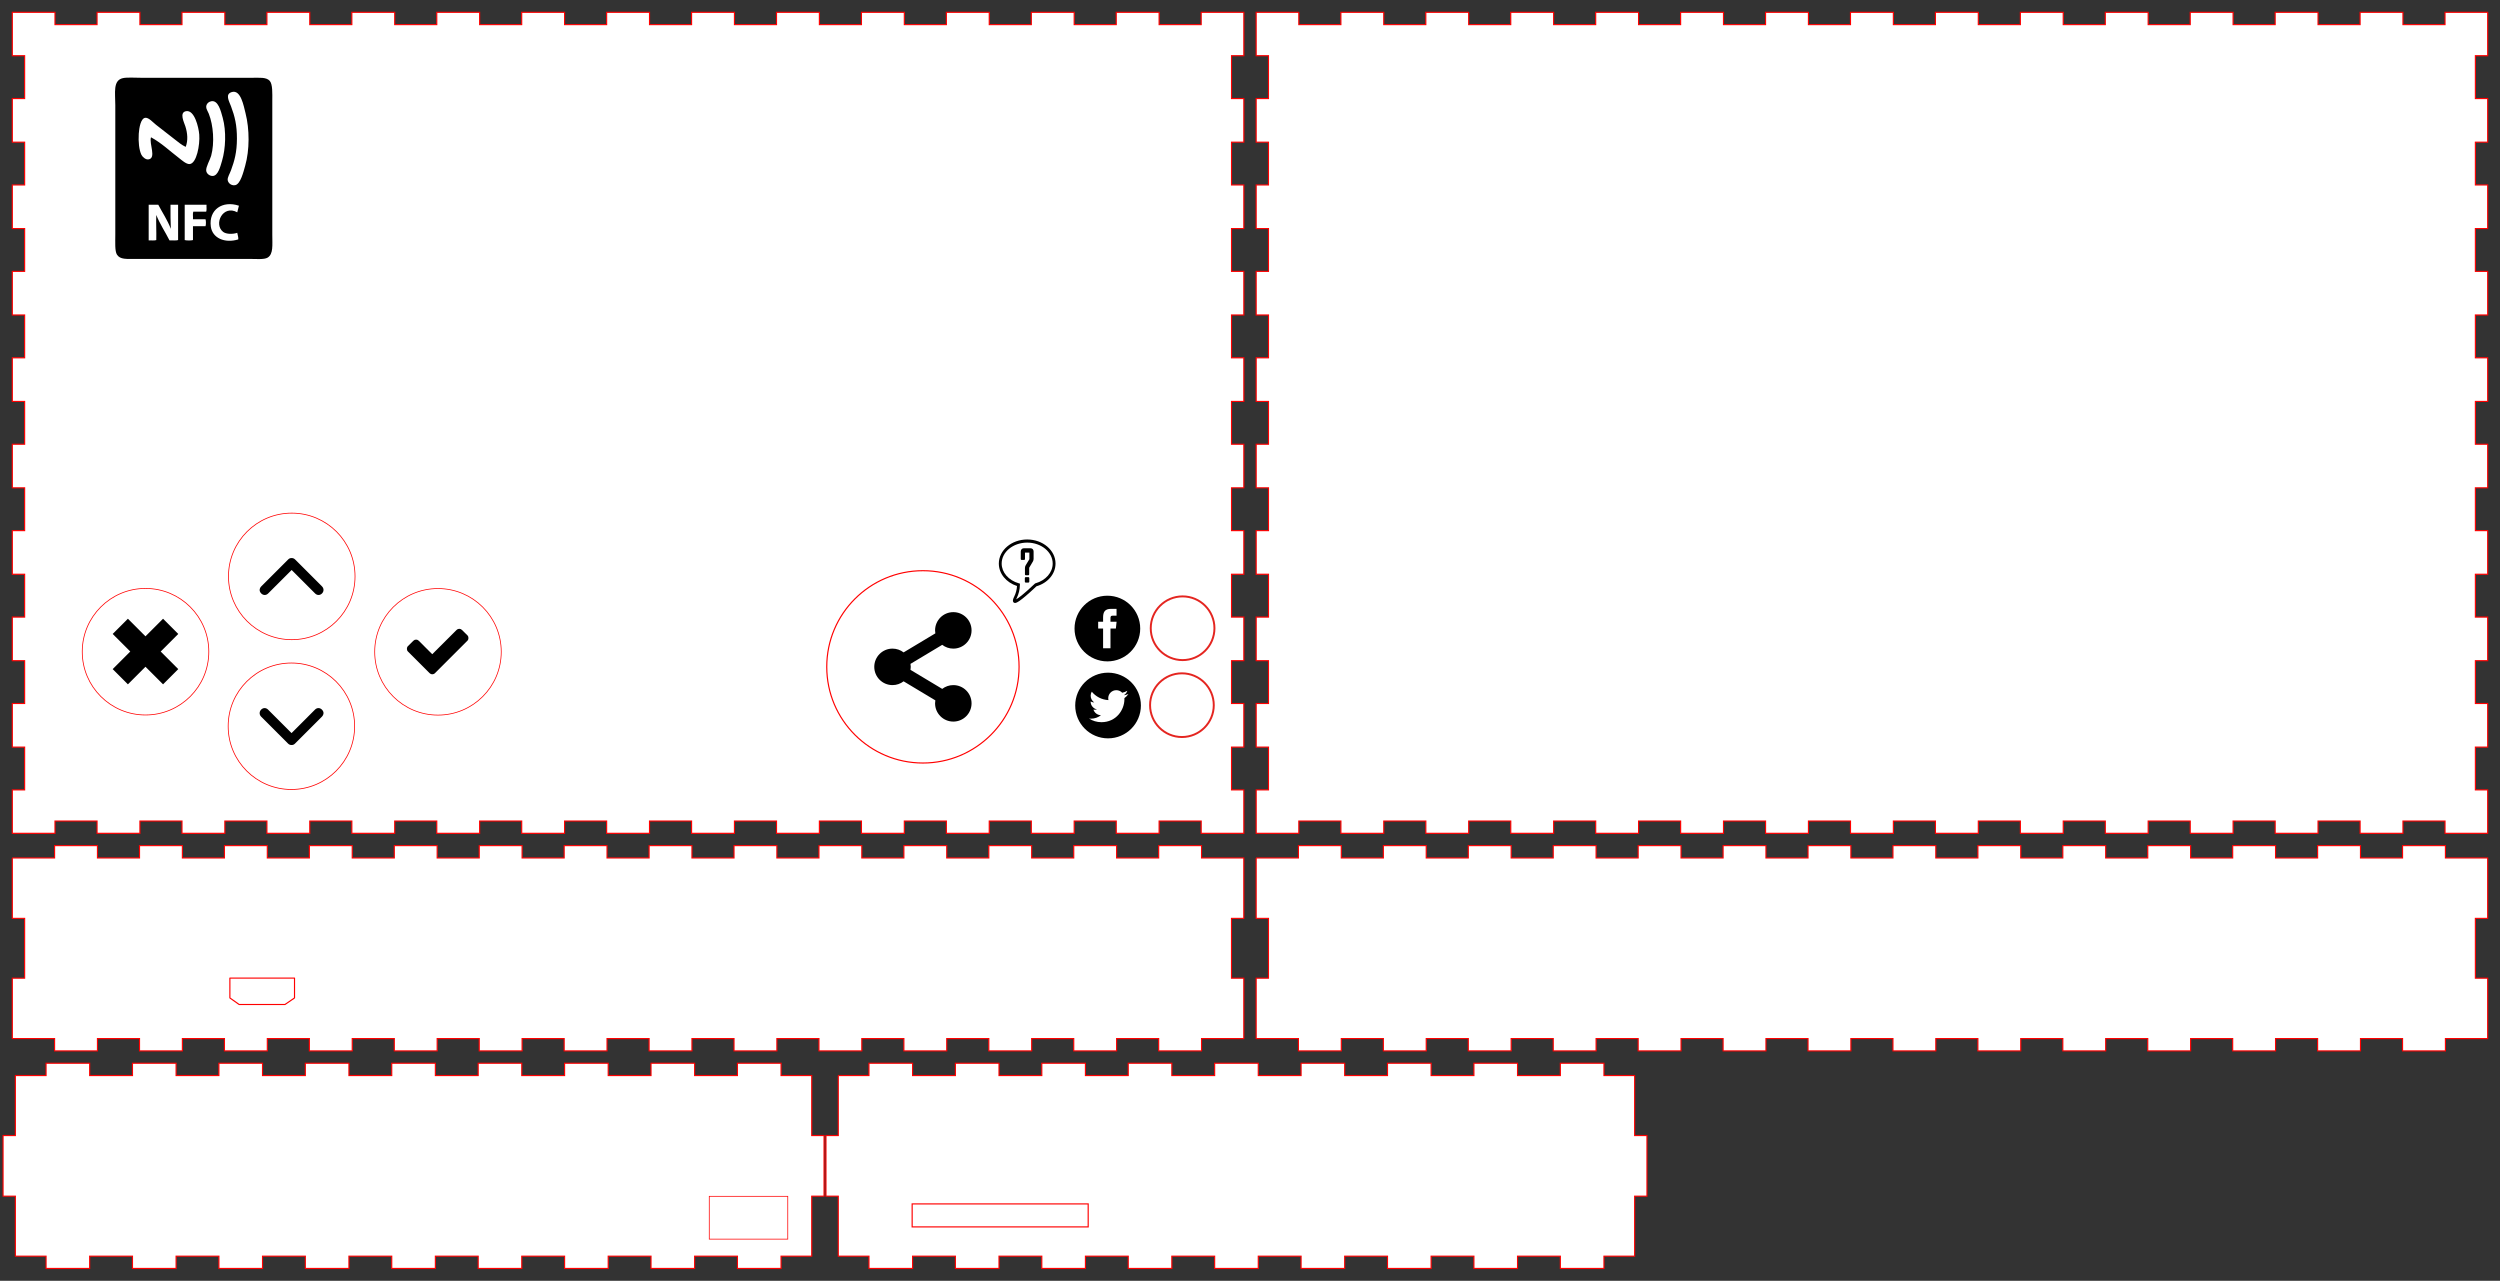 <?xml version="1.0" encoding="UTF-8" standalone="no"?>
<!-- Generator: Adobe Illustrator 15.1.0, SVG Export Plug-In . SVG Version: 6.00 Build 0)  -->

<svg
   xmlns:dc="http://purl.org/dc/elements/1.1/"
   xmlns:cc="http://creativecommons.org/ns#"
   xmlns:rdf="http://www.w3.org/1999/02/22-rdf-syntax-ns#"
   xmlns:svg="http://www.w3.org/2000/svg"
   xmlns="http://www.w3.org/2000/svg"
   xmlns:sodipodi="http://sodipodi.sourceforge.net/DTD/sodipodi-0.dtd"
   xmlns:inkscape="http://www.inkscape.org/namespaces/inkscape"
   version="1.1"
   x="0px"
   y="0px"
   width="2157.875px"
   height="1105.512px"
   viewBox="0 0 2157.875 1105.512"
   enable-background="new 0 0 2157.875 1105.512"
   xml:space="preserve"
   id="svg2"
   inkscape:version="0.48.2 r9819"
   sodipodi:docname="V0.2 - Box.svg"><rect x="0" y="0" width="2157.875" height="1105.512" fill="#333333" stroke="none"/><defs
   id="defs265">
	
		<sodipodi:namedview
   id="base"
   pagecolor="#ffffff"
   bordercolor="#666666"
   borderopacity="1.0"
   inkscape:pageopacity="0.0"
   inkscape:pageshadow="2"
   inkscape:document-units="mm"
   fit-margin-top="0"
   inkscape:current-layer="layer1"
   showgrid="false"
   fit-margin-left="0"
   fit-margin-right="0"
   fit-margin-bottom="0"
   inkscape:window-maximized="1"
   units="mm">
		</sodipodi:namedview>
	
	
	
	
	
	

	
	
		
	
	
	
	
	
	
	
	
	
	
	
	
	
	
	
	
	
	
	
	
	
	
	
	
	
	
	
	
	
	
	
	
	
	
	
	
	
	
	
	
	
	
	
	
	
	
	
	
	
	
	
	
	
	
	
	
	
	
	
	
	
	
	
	
	
	
	
	
	
	
	
	
	
	
	
	
	
	
	
	
	
	
	
	
	
	
	
	
	
	
	
	
	
	
	
	
	
	
	
	
	
	
	
	

		
		
		
	
			
		
			
			
		
			
			
		
				
				
			
				
				
			
				
				
			
				
				
				
				
				
				
				
				
			
					
					
					
				
					
					
				
						
					</defs><sodipodi:namedview
   pagecolor="#ffffff"
   bordercolor="#666666"
   borderopacity="1"
   objecttolerance="10"
   gridtolerance="10"
   guidetolerance="10"
   inkscape:pageopacity="0"
   inkscape:pageshadow="2"
   inkscape:window-width="1384"
   inkscape:window-height="856"
   id="namedview263"
   showgrid="false"
   inkscape:zoom="1.2189942"
   inkscape:cx="902.02895"
   inkscape:cy="64.922127"
   inkscape:window-x="56"
   inkscape:window-y="0"
   inkscape:window-maximized="1"
   inkscape:current-layer="svg2" />
<path
   style="fill:#ffffff;stroke:#ff0000"
   inkscape:connector-curvature="0"
   d="M 10.63,10.63 H 47.462 V 21.26 H 83.763 V 10.63 h 37.009 v 10.63 h 36.3 V 10.63 h 37.009 v 10.63 h 36.301 V 10.63 h 37.009 v 10.63 h 36.3 V 10.63 H 340.7 v 10.63 h 36.301 V 10.63 h 37.009 v 10.63 h 36.301 V 10.63 h 37.009 v 10.63 h 36.301 V 10.63 h 37.01 v 10.63 h 36.301 V 10.63 h 37.009 v 10.63 h 36.301 V 10.63 h 37.009 v 10.63 h 36.301 V 10.63 h 37.01 v 10.63 h 36.3 V 10.63 h 37.01 v 10.63 h 36.301 V 10.63 h 37.009 v 10.63 h 36.301 V 10.63 h 37.009 v 10.63 h 36.301 V 10.63 h 36.832 v 37.475 h -10.63 v 36.944 h 10.63 v 37.652 h -10.63 v 36.943 h 10.63 v 37.652 h -10.63 v 36.944 h 10.63 v 37.652 h -10.63 v 36.944 h 10.63 v 37.652 h -10.63 v 36.943 h 10.63 v 37.652 h -10.63 v 36.943 h 10.63 v 37.652 h -10.63 v 36.943 h 10.63 v 37.652 h -10.63 v 36.944 h 10.63 v 37.652 h -10.63 v 36.943 h 10.63 v 37.475 h -36.832 v -10.63 h -36.301 v 10.63 H 963.48 v -10.63 h -36.3 v 10.63 h -37.01 v -10.63 h -36.3 v 10.63 h -37.01 v -10.63 h -36.3 v 10.63 h -37.01 v -10.63 h -36.3 v 10.63 h -37.009 v -10.63 H 633.94 v 10.63 h -37.009 v -10.63 H 560.63 v 10.63 h -37.01 v -10.63 h -36.3 v 10.63 h -37.009 v -10.63 H 414.01 v 10.63 h -37.009 v -10.63 H 340.7 v 10.63 h -37.009 v -10.63 h -36.3 v 10.63 h -37.009 v -10.63 h -36.301 v 10.63 h -37.009 v -10.63 h -36.3 v 10.63 H 83.763 v -10.63 H 47.462 v 10.63 H 10.63 V 681.812 H 21.26 V 644.869 H 10.63 V 607.217 H 21.26 V 570.273 H 10.63 V 532.621 H 21.26 V 495.678 H 10.63 V 458.026 H 21.26 V 421.083 H 10.63 V 383.431 H 21.26 V 346.488 H 10.63 V 308.836 H 21.26 V 271.892 H 10.63 V 234.24 H 21.26 V 197.296 H 10.63 V 159.644 H 21.26 V 122.701 H 10.63 V 85.049 H 21.26 V 48.105 H 10.63 V 10.63 l 0,0 z"
   id="bottom" /><path
   style="fill:#ffffff;stroke:#ff0000"
   inkscape:connector-curvature="0"
   d="m 1084.251,10.63 h 36.832 v 10.63 h 36.301 V 10.63 h 37.01 v 10.63 h 36.301 V 10.63 h 37.008 v 10.63 h 36.301 V 10.63 h 37.01 v 10.63 h 36.301 V 10.63 h 37.01 v 10.63 h 36.301 V 10.63 h 37.008 v 10.63 h 36.301 V 10.63 h 37.01 v 10.63 h 36.301 V 10.63 h 37.01 v 10.63 h 36.299 V 10.63 h 37.01 v 10.63 h 36.301 V 10.63 h 37.01 v 10.63 h 36.301 V 10.63 h 37.008 v 10.63 h 36.301 V 10.63 h 37.01 v 10.63 h 36.301 V 10.63 h 37.01 v 10.63 h 36.301 V 10.63 h 37.008 v 10.63 h 36.301 V 10.63 h 36.832 v 37.475 h -10.629 v 36.944 h 10.629 v 37.652 h -10.629 v 36.943 h 10.629 v 37.652 h -10.629 v 36.944 h 10.629 v 37.652 h -10.629 v 36.944 h 10.629 v 37.652 h -10.629 v 36.943 h 10.629 v 37.652 h -10.629 v 36.943 h 10.629 v 37.652 h -10.629 v 36.943 h 10.629 v 37.652 h -10.629 v 36.944 h 10.629 v 37.652 h -10.629 v 36.943 h 10.629 v 37.475 h -36.832 v -10.63 h -36.301 v 10.63 h -37.008 v -10.63 h -36.301 v 10.63 h -37.01 v -10.63 h -36.301 v 10.63 h -37.01 v -10.63 h -36.301 v 10.63 h -37.008 v -10.63 h -36.301 v 10.63 h -37.01 v -10.63 h -36.301 v 10.63 h -37.01 v -10.63 h -36.299 v 10.63 h -37.01 v -10.63 h -36.301 v 10.63 h -37.01 v -10.63 h -36.301 v 10.63 h -37.008 v -10.63 h -36.301 v 10.63 h -37.01 v -10.63 h -36.301 v 10.63 h -37.01 v -10.63 h -36.301 v 10.63 h -37.008 v -10.63 h -36.301 v 10.63 h -37.01 v -10.63 h -36.301 v 10.63 h -36.832 v -37.475 h 10.631 v -36.943 h -10.631 v -37.652 h 10.631 v -36.944 h -10.631 v -37.652 h 10.631 v -36.943 h -10.631 v -37.652 h 10.631 v -36.943 h -10.631 v -37.652 h 10.631 v -36.943 h -10.631 v -37.652 h 10.631 v -36.944 h -10.631 V 234.24 h 10.631 v -36.944 h -10.631 v -37.652 h 10.631 v -36.943 h -10.631 V 85.049 h 10.631 V 48.105 h -10.631 V 10.63 l 0,0 z"
   id="top" /><path
   style="fill:#ffffff;stroke:#ff0000"
   inkscape:connector-curvature="0"
   d="m 1084.251,740.551 h 36.479 v -10.63 h 37.01 v 10.63 h 36.299 v -10.63 h 37.01 v 10.63 h 36.301 v -10.63 h 37.01 v 10.63 h 36.301 v -10.63 h 37.008 v 10.63 h 36.301 v -10.63 h 37.01 v 10.63 h 36.301 v -10.63 h 37.01 v 10.63 h 36.301 v -10.63 h 37.008 v 10.63 h 36.301 v -10.63 h 37.01 v 10.63 h 36.301 v -10.63 h 37.01 v 10.63 h 36.299 v -10.63 h 37.01 v 10.63 h 36.301 v -10.63 h 37.01 v 10.63 h 36.301 v -10.63 h 37.008 v 10.63 h 36.301 v -10.63 h 37.01 v 10.63 h 36.301 v -10.63 h 37.01 v 10.63 h 36.477 v 52.146 h -10.629 v 51.613 h 10.629 v 52.146 h -36.477 v 10.63 h -37.01 v -10.63 h -36.301 v 10.63 h -37.01 v -10.63 h -36.301 v 10.63 h -37.008 v -10.63 h -36.301 v 10.63 h -37.01 v -10.63 h -36.301 v 10.63 h -37.01 v -10.63 h -36.299 v 10.63 h -37.01 v -10.63 h -36.301 v 10.63 h -37.01 v -10.63 H 1597.6 v 10.63 h -37.008 v -10.63 h -36.301 v 10.63 h -37.01 v -10.63 h -36.301 v 10.63 h -37.01 v -10.63 h -36.301 v 10.63 h -37.008 v -10.63 h -36.301 v 10.63 h -37.01 v -10.63 h -36.301 v 10.63 h -37.01 v -10.63 h -36.299 v 10.63 h -37.01 v -10.63 h -36.479 V 844.31 h 10.631 v -51.613 h -10.631 v -52.146 z"
   id="font" /><path
   style="fill:#ffffff;stroke:#ff0000"
   inkscape:connector-curvature="0"
   d="m 10.63,740.551 h 36.478 v -10.63 h 37.009 v 10.63 h 36.301 v -10.63 h 37.009 v 10.63 h 36.3 v -10.63 h 37.009 v 10.63 h 36.301 v -10.63 h 37.009 v 10.63 h 36.3 v -10.63 h 37.009 v 10.63 h 36.301 v -10.63 h 37.009 v 10.63 h 36.301 v -10.63 h 37.009 v 10.63 h 36.301 v -10.63 h 37.009 v 10.63 h 36.301 v -10.63 h 37.01 v 10.63 h 36.301 v -10.63 h 37.009 v 10.63 h 36.301 v -10.63 h 37.009 v 10.63 h 36.301 v -10.63 h 37.009 v 10.63 h 36.301 v -10.63 h 37.01 v 10.63 h 36.3 v -10.63 h 37.01 v 10.63 h 36.478 v 52.146 h -10.63 v 51.613 h 10.63 v 52.146 h -36.478 v 10.63 h -37.01 v -10.63 h -36.3 v 10.63 h -37.01 v -10.63 h -36.301 v 10.63 h -37.009 v -10.63 h -36.301 v 10.63 h -37.009 v -10.63 h -36.301 v 10.63 h -37.009 v -10.63 h -36.301 v 10.63 h -37.01 v -10.63 h -36.301 v 10.63 h -37.009 v -10.63 h -36.301 v 10.63 h -37.009 v -10.63 h -36.301 v 10.63 h -37.009 v -10.63 h -36.301 v 10.63 h -37.009 v -10.63 h -36.3 v 10.63 h -37.009 v -10.63 h -36.301 v 10.63 h -37.009 v -10.63 h -36.301 v 10.63 h -37.009 v -10.63 h -36.3 v 10.63 h -37.01 v -10.63 H 10.63 V 844.31 H 21.26 V 792.697 H 10.63 v -52.146 l 0,0 z"
   id="back" /><path
   style="fill:#ffffff;stroke:#ff0000"
   inkscape:connector-curvature="0"
   d="m 723.551,928.347 h 26.491 v -10.63 h 37.652 v 10.63 h 36.943 v -10.63 h 37.652 v 10.63 h 36.944 v -10.63 h 37.652 v 10.63 h 36.943 v -10.63 h 37.652 v 10.63 h 36.943 v -10.63 h 37.652 v 10.63 h 36.943 v -10.63 h 37.652 v 10.63 h 36.943 v -10.63 h 37.652 v 10.63 h 36.945 v -10.63 h 37.652 v 10.63 h 36.943 v -10.63 h 37.652 v 10.63 h 26.49 v 51.791 h 10.631 v 52.323 h -10.631 v 51.791 h -26.49 v 10.63 h -37.652 v -10.63 h -36.943 v 10.63 h -37.652 v -10.63 h -36.945 v 10.63 h -37.652 v -10.63 h -36.943 v 10.63 h -37.652 v -10.63 h -36.943 v 10.63 h -37.652 v -10.63 h -36.943 v 10.63 h -37.65 v -10.63 h -36.943 v 10.63 h -37.652 v -10.63 H 862.29 v 10.63 h -37.652 v -10.63 h -36.943 v 10.63 h -37.652 v -10.63 h -26.491 v -51.791 h -10.63 v -52.323 h 10.63 v -51.791 z"
   id="left_side" /><path
   style="fill:#ffffff;stroke:#ff0000"
   inkscape:connector-curvature="0"
   d="m 13.26,928.347 h 26.491 v -10.63 h 37.652 v 10.63 h 36.944 v -10.63 h 37.652 v 10.63 h 36.943 v -10.63 h 37.652 v 10.63 h 36.944 v -10.63 h 37.652 v 10.63 h 36.943 v -10.63 h 37.652 v 10.63 h 36.944 v -10.63 h 37.652 v 10.63 h 36.943 v -10.63 h 37.652 v 10.63 h 36.943 v -10.63 h 37.652 v 10.63 h 36.944 v -10.63 h 37.652 v 10.63 h 26.49 v 51.791 h 10.63 v 52.323 h -10.63 v 51.791 h -26.49 v 10.63 h -37.652 v -10.63 h -36.944 v 10.63 h -37.652 v -10.63 h -36.943 v 10.63 h -37.652 v -10.63 h -36.943 v 10.63 H 412.73 v -10.63 h -36.944 v 10.63 h -37.652 v -10.63 h -36.943 v 10.63 h -37.652 v -10.63 h -36.944 v 10.63 h -37.652 v -10.63 H 152 v 10.63 h -37.652 v -10.63 H 77.403 v 10.63 H 39.75 v -10.63 H 13.26 v -51.791 H 2.63 v -52.323 h 10.63 v -51.791 z"
   id="right_side" />
<path
   clip-rule="evenodd"
   d="m 93.245,59.731 c 49.258,0 98.52,0 147.778,0 0,57.057 0,114.114 0,171.171 -49.354,0 -98.709,0 -148.063,0 0,-56.773 0,-113.542 0,-170.316 -0.025,-0.404 -0.048,-0.807 0.285,-0.855 z m 6.276,31.097 c 0,7.222 0,14.318 0,18.543 0,29.65 0,63.079 0,93.003 0,6.626 -0.503,14.375 1.426,17.402 2.795,4.384 8.244,3.709 16.261,3.709 33.141,0 65.434,0 98.424,0 5.24,0 12.399,0.728 15.405,-1.141 4.995,-3.105 3.995,-10.786 3.995,-19.685 0,-39.811 0,-76.927 0,-115.826 0,-5.81 0.445,-14.165 -2.282,-17.117 -2.995,-3.24 -8.803,-2.567 -15.691,-2.567 -31.87,0 -63.763,0 -94.715,0 -5.305,0 -12.606,-0.531 -16.261,0.285 -8.756,1.954 -6.562,12.617 -6.562,23.394 z"
   id="path37"
   inkscape:connector-curvature="0"
   style="fill:#ffffff;fill-rule:evenodd" /><path
   clip-rule="evenodd"
   d="m 200.227,79.416 c 7.661,-2.131 10.112,12.058 11.697,18.258 3.566,13.953 3.551,31.833 -0.285,45.36 -1.503,5.301 -4.1,16.199 -8.844,16.832 -3.669,0.489 -6.06,-2.306 -6.276,-4.564 -0.215,-2.251 1.808,-5.426 2.853,-8.273 3.01,-8.206 5.101,-15.481 5.135,-27.388 0.033,-11.523 -1.833,-19.24 -5.135,-27.958 -1.737,-4.581 -5.351,-10.54 0.855,-12.267 z"
   id="path39"
   inkscape:connector-curvature="0"
   style="fill:#ffffff;fill-rule:evenodd" /><path
   clip-rule="evenodd"
   d="m 182.254,87.404 c 6.091,-1.24 8.371,8.425 9.985,14.265 3.213,11.623 2.49,26.642 -0.571,37.087 -1.5,5.12 -3.432,12.875 -7.988,13.123 -2.511,0.137 -5.406,-1.806 -5.706,-4.564 -0.354,-3.259 3.348,-9.417 4.279,-12.838 3.037,-11.162 1.931,-26.234 -1.998,-36.231 -0.831,-2.115 -2.324,-4.178 -2.282,-5.992 0.068,-2.915 2.453,-4.478 4.281,-4.85 z"
   id="path41"
   inkscape:connector-curvature="0"
   style="fill:#ffffff;fill-rule:evenodd" /><path
   clip-rule="evenodd"
   d="m 130.332,118.5 c -1.803,5.458 4.942,18.136 -2.282,19.114 -2.278,0.308 -5.047,-2.074 -5.992,-3.994 -1.975,-4.019 -2.754,-11.221 -2.282,-18.258 0.333,-4.97 1.712,-13.364 5.706,-13.693 2.972,-0.246 6.616,4.034 9.129,5.991 6.488,5.053 10.844,8.473 16.832,13.124 2.685,2.085 5.319,4.37 8.844,5.991 2.114,-5.479 1.584,-11.789 -0.286,-17.688 -1.07,-3.378 -5.515,-11.968 0.571,-13.123 7.268,-1.379 10.915,13.811 11.412,20.256 0.681,8.83 -2.256,24.887 -8.273,25.39 -2.94,0.246 -6.862,-3.403 -9.129,-5.135 -8.173,-6.246 -15.229,-13.082 -24.25,-17.975 z"
   id="path43"
   inkscape:connector-curvature="0"
   style="fill:#ffffff;fill-rule:evenodd" /><path
   clip-rule="evenodd"
   d="m 206.218,177.554 c -0.473,1.904 -0.954,3.802 -1.427,5.706 -12.32,-6.845 -20.661,10.151 -12.267,16.832 2.605,2.074 8.238,2.21 12.267,0.856 0.292,1.756 1.161,4.283 0.856,5.706 -11.668,3.557 -22.353,-1.15 -23.678,-11.126 -1.933,-14.539 10.123,-22.706 24.249,-17.974 z"
   id="path45"
   inkscape:connector-curvature="0"
   style="fill:#ffffff;fill-rule:evenodd" /><path
   clip-rule="evenodd"
   d="m 147.449,197.524 c -0.164,-4.599 -0.422,-14.026 -0.285,-20.825 2.187,0 4.375,0 6.562,0 0,10.175 0,20.35 0,30.525 -1.933,0.635 -5.018,0.118 -7.417,0.285 -3.722,-7.405 -8.256,-13.997 -11.412,-21.967 -0.302,6.389 0.205,14.44 0,21.682 -1.655,0.627 -4.441,0.123 -6.562,0.285 0,-10.271 0,-20.541 0,-30.811 2.758,0 5.516,0 8.273,0 3.618,6.938 7.909,13.203 10.841,20.826 z"
   id="path47"
   inkscape:connector-curvature="0"
   style="fill:#ffffff;fill-rule:evenodd" /><path
   clip-rule="evenodd"
   d="m 178.26,176.699 c -0.157,1.935 0.335,4.519 -0.285,5.991 -3.709,0 -7.418,0 -11.126,0 -0.663,1.62 -0.097,4.467 -0.285,6.562 3.614,0 7.227,0 10.841,0 0.464,1.404 0.464,4.587 0,5.991 -3.614,0 -7.227,0 -10.841,0 0,3.994 0,7.988 0,11.982 -1.765,0.467 -5.367,0.467 -7.132,0 0,-10.175 0,-20.351 0,-30.525 6.275,-10e-4 12.551,-10e-4 18.828,-10e-4 z"
   id="path49"
   inkscape:connector-curvature="0"
   style="fill:#ffffff;fill-rule:evenodd" /><path
   clip-rule="evenodd"
   d="m 106.083,67.434 c 3.655,-0.816 10.957,-0.285 16.261,-0.285 30.952,0 62.845,0 94.715,0 6.888,0 12.696,-0.673 15.691,2.567 2.728,2.952 2.282,11.308 2.282,17.117 0,38.899 0,76.015 0,115.826 0,8.899 1,16.58 -3.995,19.685 -3.006,1.869 -10.165,1.141 -15.405,1.141 -32.99,0 -65.283,0 -98.424,0 -8.017,0 -13.466,0.675 -16.261,-3.709 -1.93,-3.027 -1.426,-10.776 -1.426,-17.402 0,-29.924 0,-63.353 0,-93.003 0,-4.225 0,-11.322 0,-18.543 0,-10.777 -2.194,-21.44 6.562,-23.394 z m 93.288,24.25 c 3.302,8.717 5.168,16.434 5.135,27.958 -0.034,11.907 -2.125,19.182 -5.135,27.388 -1.044,2.848 -3.067,6.022 -2.853,8.273 0.216,2.259 2.606,5.053 6.276,4.564 4.745,-0.633 7.341,-11.531 8.844,-16.832 3.836,-13.528 3.851,-31.408 0.285,-45.36 -1.584,-6.2 -4.036,-20.39 -11.697,-18.258 -6.205,1.726 -2.591,7.685 -0.855,12.267 z m -21.396,0.569 c -0.042,1.813 1.451,3.877 2.282,5.992 3.929,9.997 5.035,25.069 1.998,36.231 -0.931,3.42 -4.634,9.579 -4.279,12.838 0.3,2.758 3.194,4.701 5.706,4.564 4.556,-0.248 6.488,-8.003 7.988,-13.123 3.061,-10.445 3.784,-25.464 0.571,-37.087 -1.614,-5.839 -3.894,-15.504 -9.985,-14.265 -1.83,0.373 -4.215,1.936 -4.281,4.85 z m -23.394,44.22 c 2.267,1.732 6.189,5.381 9.129,5.135 6.018,-0.503 8.954,-16.56 8.273,-25.39 -0.497,-6.445 -4.144,-21.635 -11.412,-20.256 -6.086,1.155 -1.641,9.745 -0.571,13.123 1.87,5.899 2.399,12.209 0.286,17.688 -3.525,-1.621 -6.159,-3.906 -8.844,-5.991 -5.988,-4.651 -10.344,-8.07 -16.832,-13.124 -2.513,-1.957 -6.157,-6.236 -9.129,-5.991 -3.994,0.33 -5.373,8.723 -5.706,13.693 -0.472,7.038 0.307,14.24 2.282,18.258 0.944,1.92 3.714,4.302 5.992,3.994 7.224,-0.978 0.479,-13.656 2.282,-19.114 9.022,4.895 16.078,11.731 24.25,17.975 z m 27.388,59.054 c 1.325,9.976 12.01,14.683 23.678,11.126 0.305,-1.422 -0.563,-3.949 -0.856,-5.706 -4.029,1.354 -9.662,1.218 -12.267,-0.856 -8.394,-6.681 -0.053,-23.677 12.267,-16.832 0.473,-1.904 0.954,-3.802 1.427,-5.706 -14.126,-4.731 -26.182,3.436 -24.249,17.974 z m -45.361,-18.828 c -2.758,0 -5.515,0 -8.273,0 0,10.27 0,20.54 0,30.811 2.121,-0.162 4.907,0.342 6.562,-0.285 0.205,-7.242 -0.302,-15.293 0,-21.682 3.156,7.971 7.69,14.562 11.412,21.967 2.4,-0.167 5.485,0.35 7.417,-0.285 0,-10.175 0,-20.351 0,-30.525 -2.187,0 -4.375,0 -6.562,0 -0.137,6.799 0.121,16.226 0.285,20.825 -2.932,-7.624 -7.223,-13.889 -10.841,-20.826 z m 22.823,0 c 0,10.175 0,20.35 0,30.525 1.765,0.467 5.367,0.467 7.132,0 0,-3.994 0,-7.988 0,-11.982 3.614,0 7.227,0 10.841,0 0.464,-1.403 0.464,-4.587 0,-5.991 -3.614,0 -7.227,0 -10.841,0 0.188,-2.095 -0.377,-4.942 0.285,-6.562 3.708,0 7.417,0 11.126,0 0.62,-1.472 0.128,-4.056 0.285,-5.991 -6.276,0.001 -12.552,0.001 -18.828,0.001 z"
   id="path51"
   inkscape:connector-curvature="0"
   style="fill-rule:evenodd" /><path
   style="fill:none;stroke:#ff0000;stroke-linecap:round;stroke-linejoin:round"
   inkscape:connector-curvature="0"
   d="m 198.425,844.256 h 55.788 v 17.125 l -8.229,5.65 H 206.4 l -7.976,-5.65 v -17.125 z"
   connector-curvature="0"
   id="polygon204" /><rect
   style="fill:#ffffff;stroke:#ff0000;stroke-width:0.638;stroke-miterlimit:4;stroke-dasharray:none"
   id="rect150"
   height="36.962"
   width="67.758"
   y="1032.596"
   x="612.205" /><rect
   style="fill:#ffffff;stroke:#ff0000;stroke-width:1"
   id="rect152"
   height="19.842"
   width="151.937"
   y="1039.157"
   x="787.323" /><g
   id="g5032"
   transform="translate(0,24.555)"><circle
     transform="translate(2.32,-34.804)"
     cx="794.291"
     cy="585.849"
     r="83"
     id="circle24"
     sodipodi:cx="794.29102"
     sodipodi:cy="585.849"
     sodipodi:rx="83"
     sodipodi:ry="83"
     style="fill:#ffffff;stroke:#ff0000"
     d="m 877.291,585.849 c 0,45.84 -37.16,83 -83,83 -45.84,0 -83,-37.16 -83,-83 0,-45.84 37.16,-83 83,-83 45.84,0 83,37.16 83,83 z" /><path
     inkscape:connector-curvature="0"
     id="path27"
     d="m 822.854,566.79 c -3.606,0 -6.919,1.227 -9.574,3.267 l -27.393,-16.435 c 0.138,-0.841 0.228,-1.699 0.228,-2.577 0,-0.881 -0.09,-1.737 -0.228,-2.578 l 27.393,-16.436 c 2.655,2.043 5.968,3.269 9.574,3.269 8.695,0 15.746,-7.051 15.746,-15.746 0,-8.695 -7.05,-15.746 -15.746,-15.746 -8.694,0 -15.745,7.051 -15.745,15.746 0,0.878 0.09,1.736 0.229,2.577 l -27.393,16.435 c -2.655,-2.04 -5.967,-3.266 -9.576,-3.266 -8.695,0 -15.746,7.05 -15.746,15.745 0,8.695 7.051,15.745 15.746,15.745 3.609,0 6.921,-1.225 9.576,-3.268 l 27.393,16.435 c -0.14,0.843 -0.229,1.698 -0.229,2.578 0,8.695 7.051,15.746 15.745,15.746 8.695,0 15.746,-7.051 15.746,-15.746 -10e-4,-8.694 -7.051,-15.745 -15.746,-15.745 z" /><path
     id="Question_Mark"
     d="m 886.611,441.091 c -13.494,0 -24.471,9.319 -24.471,20.774 0,8.647 6.266,16.335 15.697,19.397 -0.189,3.236 -0.995,6.29 -2.399,9.096 -1.149,2.294 -1.408,3.624 -0.891,4.591 0.313,0.589 0.883,0.928 1.562,0.928 0.002,0 0.004,0 0.007,0 0.903,0 3.303,-0.034 18.497,-14.377 9.861,-2.885 16.468,-10.744 16.468,-19.635 0,-11.455 -10.977,-20.774 -24.47,-20.774 z m 7.119,37.863 -0.277,0.078 -0.217,0.206 c -10.293,9.73 -14.519,12.667 -16.168,13.552 0.12,-0.296 0.287,-0.663 0.514,-1.118 1.75,-3.496 2.675,-7.333 2.746,-11.402 l 0.018,-1.071 -0.938,-0.266 c -8.863,-2.526 -14.818,-9.386 -14.818,-17.066 0,-9.961 9.878,-18.064 22.021,-18.064 12.141,0 22.019,8.104 22.019,18.064 10e-4,7.713 -5.987,14.579 -14.9,17.087 z m -5.29,-4.582 v 3.155 c 0,0.425 -0.311,0.769 -0.695,0.769 h -2.463 c -0.384,0 -0.695,-0.344 -0.695,-0.769 v -3.155 c 0,-0.425 0.312,-0.769 0.695,-0.769 h 2.463 c 0.384,0 0.695,0.345 0.695,0.769 z m 2.993,-24.889 c 0.477,0.52 0.719,1.187 0.719,1.983 v 6.309 c 0,0.866 -0.207,1.654 -0.617,2.34 l -3.192,5.381 v 5.72 c 0,0.425 -0.311,0.769 -0.695,0.769 h -2.27 c -0.384,0 -0.695,-0.344 -0.695,-0.769 v -5.358 c 0,-0.941 0.199,-1.744 0.59,-2.385 l 3.236,-5.341 v -5.682 h -3.796 v 5.539 c 0,0.426 -0.312,0.77 -0.696,0.77 h -2.253 c -0.385,0 -0.695,-0.344 -0.695,-0.77 v -6.523 c 0,-0.799 0.245,-1.468 0.73,-1.987 0.478,-0.511 1.084,-0.771 1.796,-0.771 h 6.03 c 0.726,0 1.335,0.261 1.808,0.775 z"
     inkscape:connector-curvature="0" /><g
     transform="translate(16.242,-70.028)"
     id="g4978"><g
       id="g3023"
       transform="translate(0.58,0)"><path
         id="Facebook"
         d="m 939.011,559.66 c -15.654,0 -28.346,12.693 -28.346,28.346 0,15.655 12.693,28.346 28.346,28.346 15.655,0 28.346,-12.692 28.346,-28.346 0,-15.658 -12.692,-28.346 -28.346,-28.346 z m 7.329,28.343 -4.648,0.003 -0.003,17.007 h -6.373 v -17.006 h -4.253 v -5.862 l 4.253,-0.003 -0.007,-3.45 c 0,-4.781 1.295,-7.692 6.926,-7.692 h 4.693 v 5.865 h -2.935 c -2.193,0 -2.301,0.816 -2.301,2.346 l -0.007,2.931 h 5.273 l -0.618,5.861 z"
         inkscape:connector-curvature="0" /><circle
         transform="matrix(1.694,0,0,1.694,-697.497,-408.986)"
         cx="1004.387"
         cy="588.387"
         r="16.229"
         id="circle253"
         sodipodi:cx="1004.387"
         sodipodi:cy="588.38702"
         sodipodi:rx="16.229"
         sodipodi:ry="16.229"
         style="fill:#ffffff;stroke:#e42520"
         d="m 1020.616,588.387 c 0,8.963 -7.266,16.229 -16.229,16.229 -8.963,0 -16.229,-7.266 -16.229,-16.229 0,-8.963 7.266,-16.229 16.229,-16.229 8.963,0 16.229,7.266 16.229,16.229 z" /></g><g
       id="g3019"
       transform="translate(-1.16,0)"><path
         id="Twitter"
         d="m 941.332,626.092 c -15.654,0 -28.346,12.693 -28.346,28.346 0,15.654 12.692,28.348 28.346,28.348 15.654,0 28.346,-12.693 28.346,-28.348 0,-15.657 -12.692,-28.346 -28.346,-28.346 z m 14.104,21.983 0.021,0.902 c 0,9.226 -7.021,19.855 -19.858,19.855 -3.939,0 -7.607,-1.156 -10.697,-3.136 0.547,0.063 1.102,0.101 1.665,0.101 3.27,0 6.28,-1.118 8.666,-2.986 -3.053,-0.056 -5.63,-2.077 -6.519,-4.847 0.429,0.079 0.861,0.12 1.315,0.12 0.638,0 1.255,-0.082 1.84,-0.241 -3.193,-0.643 -5.599,-3.46 -5.599,-6.841 v -0.09 c 0.943,0.522 2.016,0.838 3.161,0.876 -1.872,-1.253 -3.103,-3.388 -3.103,-5.807 0,-1.28 0.342,-2.478 0.943,-3.508 3.44,4.222 8.584,7.003 14.384,7.295 -0.119,-0.512 -0.18,-1.048 -0.18,-1.592 0,-3.855 3.125,-6.977 6.98,-6.977 2.006,0 3.82,0.845 5.097,2.201 1.589,-0.315 3.084,-0.897 4.434,-1.692 -0.523,1.63 -1.627,2.997 -3.069,3.862 1.408,-0.166 2.758,-0.547 4.007,-1.097 -0.937,1.394 -2.124,2.622 -3.487,3.602 z"
         inkscape:connector-curvature="0" /><circle
         transform="matrix(1.694,0,0,1.694,-696.337,-454.135)"
         cx="1004.387"
         cy="654.238"
         r="16.229"
         id="circle255"
         sodipodi:cx="1004.387"
         sodipodi:cy="654.23798"
         sodipodi:rx="16.229"
         sodipodi:ry="16.229"
         style="fill:#ffffff;stroke:#e42520"
         d="m 1020.616,654.238 c 0,8.963 -7.266,16.229 -16.229,16.229 -8.963,0 -16.229,-7.266 -16.229,-16.229 0,-8.963 7.266,-16.229 16.229,-16.229 8.963,0 16.229,7.266 16.229,16.229 z" /></g></g></g>
<g
   id="g5020"
   transform="translate(-64.968,21.6)"><g
     transform="translate(-44.025,-23.203)"
     id="g4935"><circle
       id="Round_1_"
       cx="383.947"
       cy="585.849"
       r="83"
       d="m 466.947,585.849 c 0,45.84 -37.16,83 -83,83 -45.84,0 -83,-37.16 -83,-83 0,-45.84 37.16,-83 83,-83 45.84,0 83,37.16 83,83 z"
       sodipodi:cx="383.94699"
       sodipodi:cy="585.849"
       sodipodi:rx="83"
       sodipodi:ry="83"
       style="fill:#ffffff;stroke:#ff0000;stroke-width:1;stroke-miterlimit:4;stroke-dasharray:none"
       transform="matrix(0,-0.658,0.658,0,-24.666,751.755)" /><path
       id="path4235"
       d="m 357.743,484.496 -23.24,23.24 c -0.874,0.874 -1.398,2.097 -1.398,3.145 0,1.048 0.524,2.097 1.398,2.971 1.747,1.747 4.194,1.747 5.941,0 l 20.27,-20.27 20.27,20.27 c 1.747,1.747 4.194,1.747 5.941,0 1.747,-1.747 1.747,-4.368 0,-6.116 l -23.24,-23.24 c -0.874,-0.874 -1.922,-1.223 -2.971,-1.223 -1.223,0 -2.097,0.349 -2.971,1.223 z"
       inkscape:connector-curvature="0" /></g><g
     transform="translate(-45.276,-14.189)"
     id="g4939"><path
       sodipodi:type="arc"
       style="fill:none;stroke:#ff0000;stroke-width:0.321;stroke-linecap:butt;stroke-linejoin:miter;stroke-miterlimit:4;stroke-opacity:1;stroke-dasharray:none"
       id="path3363"
       sodipodi:cx="357.26172"
       sodipodi:cy="610.4317"
       sodipodi:rx="26.661324"
       sodipodi:ry="25.840975"
       d="m 383.923,610.432 c 0,14.272 -11.937,25.841 -26.661,25.841 -14.725,0 -26.661,-11.569 -26.661,-25.841 0,-14.272 11.937,-25.841 26.661,-25.841 14.725,0 26.661,11.569 26.661,25.841 z"
       transform="matrix(2.047,0,0,2.112,-369.552,-669.782)" /><path
       id="path4319"
       d="m 364.848,634.44 23.24,-23.24 c 0.874,-0.874 1.398,-2.097 1.398,-3.145 0,-1.048 -0.524,-2.097 -1.398,-2.971 -1.747,-1.747 -4.194,-1.747 -5.941,0 l -20.27,20.27 -20.27,-20.27 c -1.747,-1.747 -4.194,-1.747 -5.941,0 -1.747,1.747 -1.747,4.368 0,6.116 l 23.24,23.24 c 0.874,0.874 1.922,1.223 2.971,1.223 1.223,0 2.097,-0.349 2.971,-1.223 z"
       inkscape:connector-curvature="0" /></g><circle
     transform="matrix(0.658,0,0,0.658,74.808,155.436)"
     style="fill:#ffffff;stroke:#ff0000"
     sodipodi:ry="83"
     sodipodi:rx="83"
     sodipodi:cy="585.849"
     sodipodi:cx="175.94701"
     d="m 258.947,585.849 c 0,45.84 -37.16,83 -83,83 -45.84,0 -83,-37.16 -83,-83 0,-45.84 37.16,-83 83,-83 45.84,0 83,37.16 83,83 z"
     r="83"
     cy="585.849"
     cx="175.947"
     id="Round" /><path
     inkscape:connector-curvature="0"
     d="m 218.839,525.593 -13.124,-13.128 -15.185,15.18 -15.17,-15.18 -13.128,13.128 15.18,15.175 -15.18,15.179 13.128,13.133 15.17,-15.179 15.184,15.179 13.124,-13.133 -15.175,-15.179 15.175,-15.175 z"
     id="Image" /><path
     sodipodi:type="arc"
     style="fill:none;stroke:#ff0000;stroke-width:0.366;stroke-miterlimit:4;stroke-opacity:1;stroke-dasharray:none;stroke-dashoffset:0"
     id="path4615"
     sodipodi:cx="543.89099"
     sodipodi:cy="541.11224"
     sodipodi:rx="31.173239"
     sodipodi:ry="31.173239"
     d="m 575.064,541.112 c 0,17.217 -13.957,31.173 -31.173,31.173 -17.216,0 -31.173,-13.957 -31.173,-31.173 0,-17.216 13.957,-31.173 31.173,-31.173 17.217,0 31.173,13.957 31.173,31.173 z"
     transform="matrix(1.752,0,0,1.752,-509.889,-407.004)" /><path
     inkscape:connector-curvature="0"
     d="m 468.402,531.451 -27.965,27.964 c -0.652,0.652 -1.442,0.979 -2.369,0.979 -0.893,0 -1.665,-0.327 -2.317,-0.979 l -18.644,-18.643 c -0.618,-0.619 -0.927,-1.39 -0.927,-2.317 0,-0.961 0.308,-1.752 0.927,-2.37 l 4.687,-4.634 c 0.653,-0.653 1.425,-0.979 2.318,-0.979 0.893,0 1.666,0.326 2.318,0.979 l 11.639,11.639 21.012,-20.961 c 0.652,-0.652 1.425,-0.979 2.317,-0.979 0.892,0 1.666,0.327 2.317,0.979 l 4.687,4.636 c 0.619,0.618 0.927,1.406 0.927,2.368 0,0.927 -0.308,1.7 -0.928,2.319 z"
     id="path4702" /></g></svg>